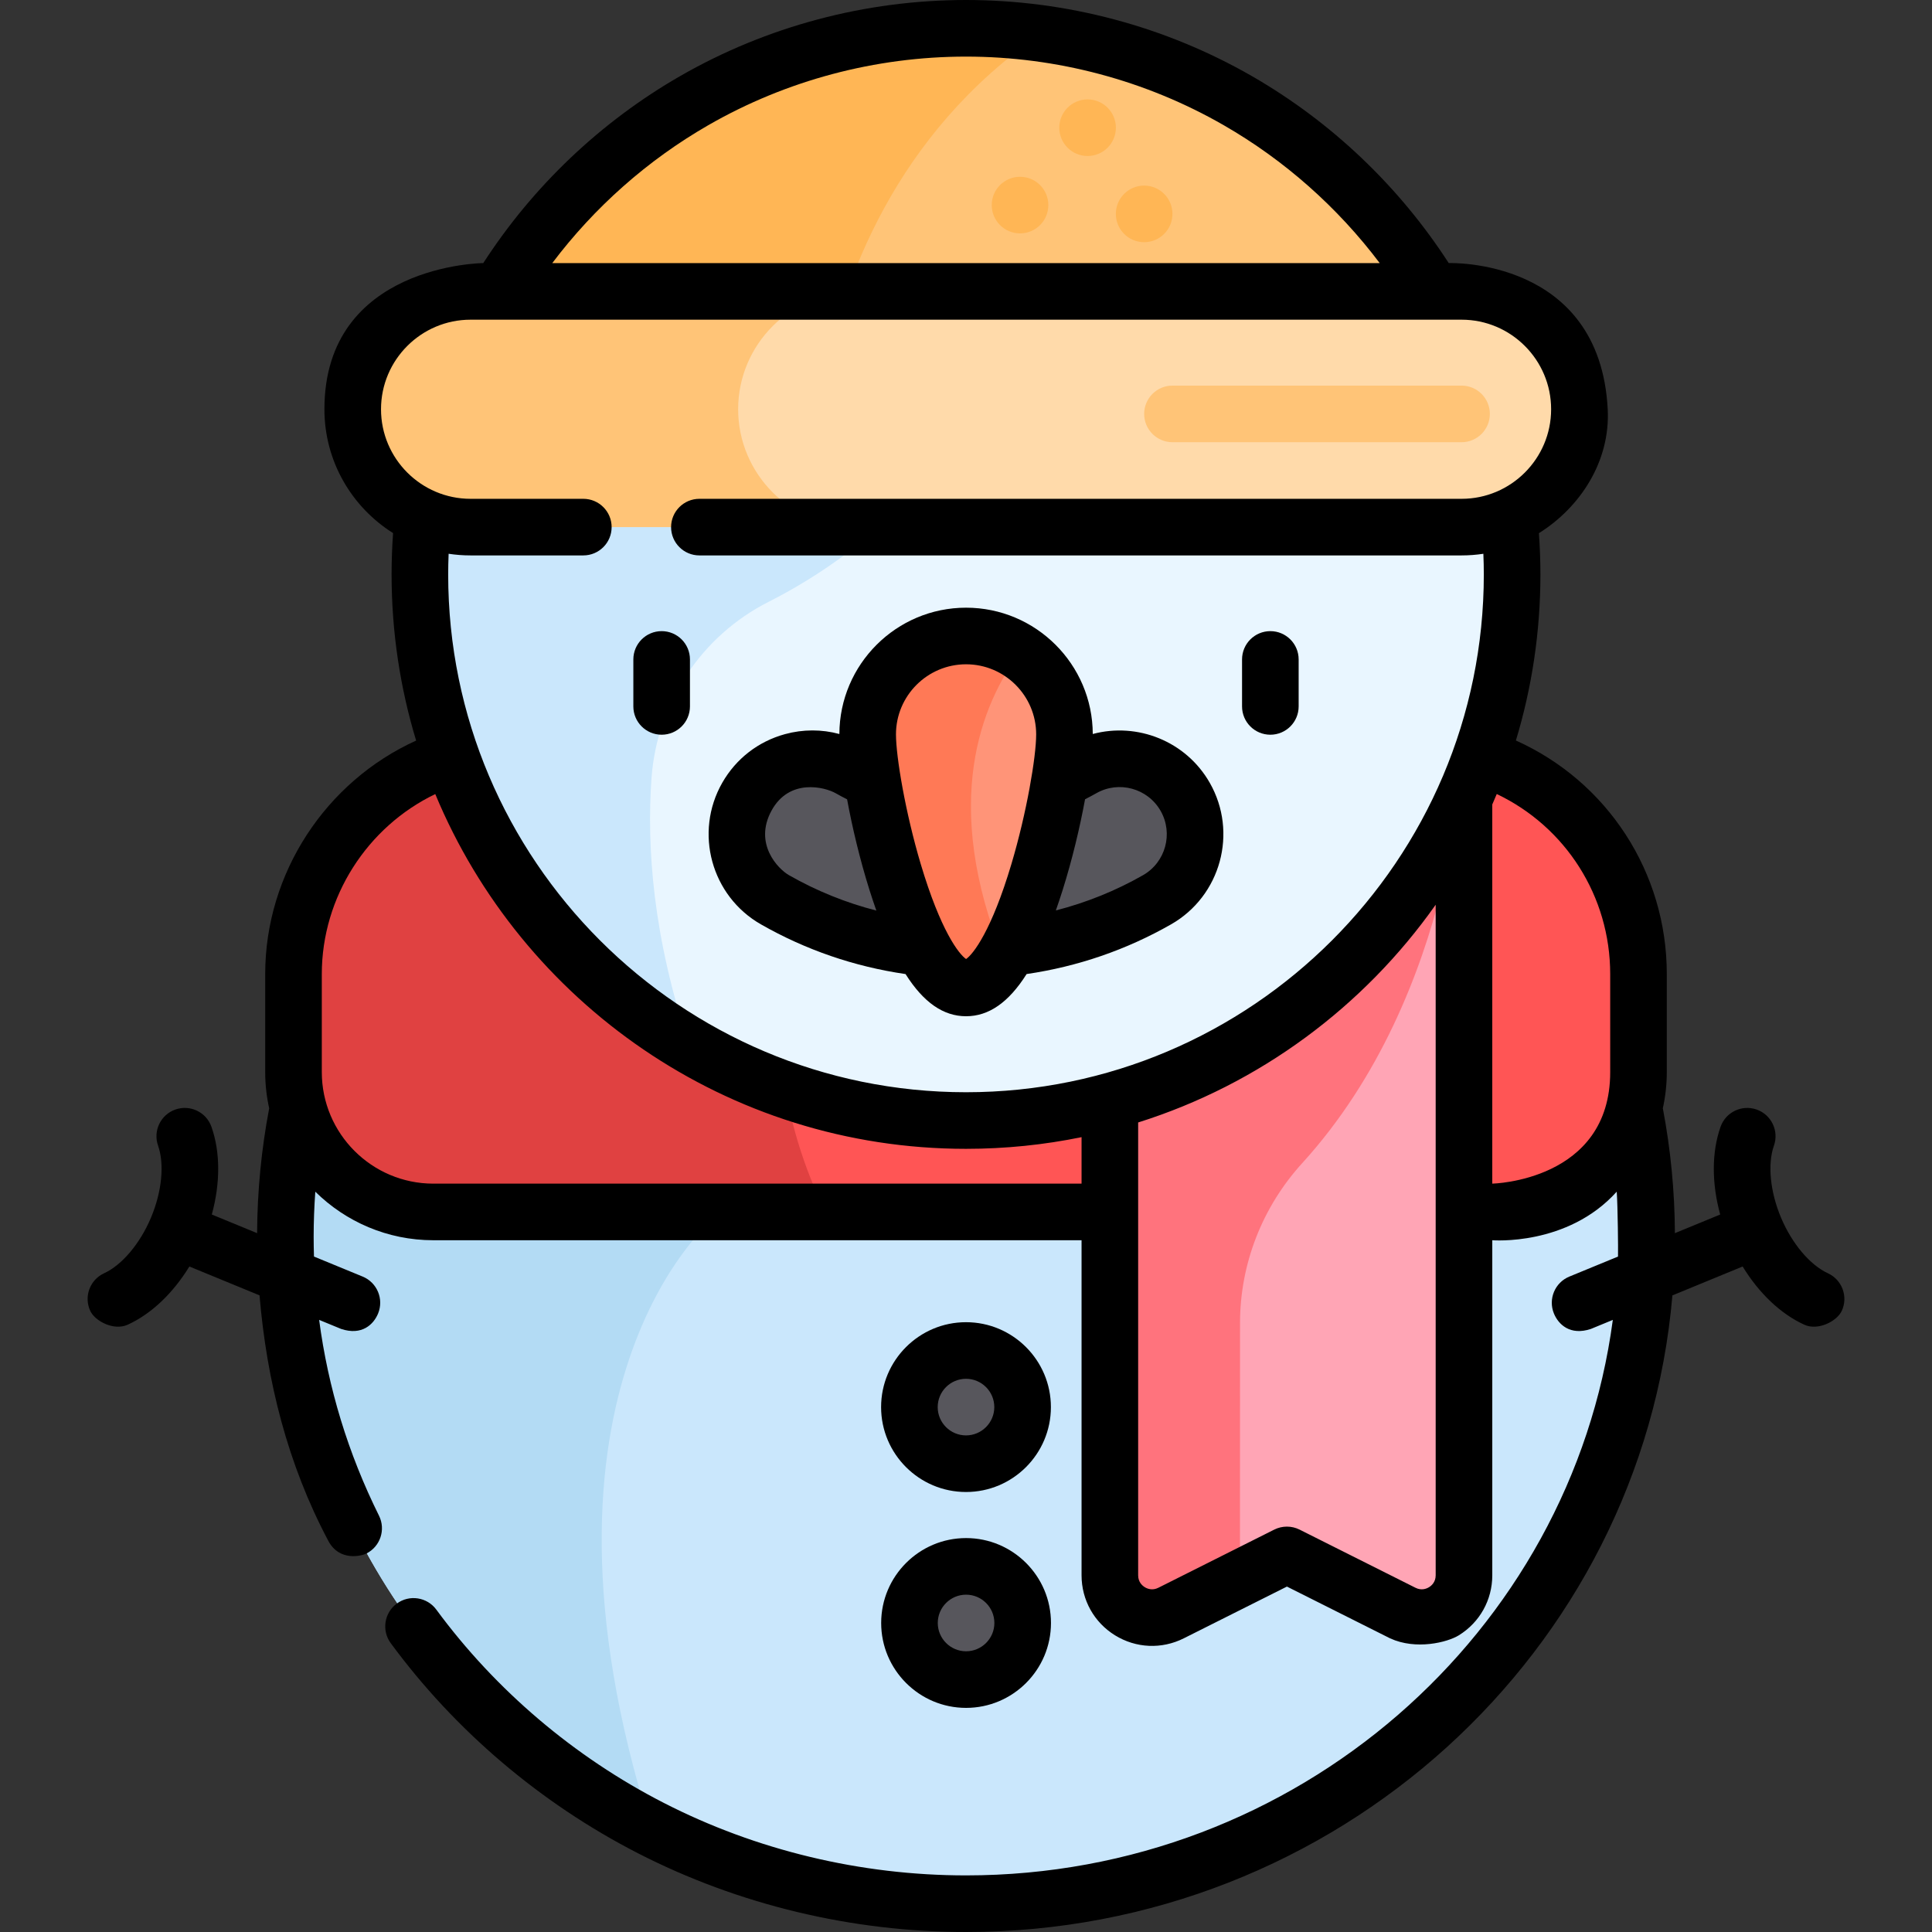<?xml version="1.0" encoding="iso-8859-1"?>
<!-- Generator: Adobe Illustrator 19.0.0, SVG Export Plug-In . SVG Version: 6.00 Build 0)  -->
<svg version="1.1" id="Capa_1" xmlns="http://www.w3.org/2000/svg" xmlns:xlink="http://www.w3.org/1999/xlink" x="0px" y="0px"
	 viewBox="0 0 512 512" style="enable-background:new 0 0 512 512;" xml:space="preserve">
<rect x="0" y="0" width="512" height="512" fill="#333333" stroke="none"/>
<ellipse style="fill:#CAE7FC;" cx="256" cy="327.75" rx="180.38" ry="176.75"/>
<path style="fill:#B3DBF4;" d="M304.226,157.397c-15.352-4.164-31.522-6.399-48.226-6.399c-99.62,0-180.378,79.134-180.378,176.751
	c0,68.109,39.32,127.21,96.924,156.723c-37.045-116.911,16.279-161.295,16.279-161.295L304.226,157.397z"/>
<g>
	<circle style="fill:#57565C;" cx="256" cy="372.9" r="15"/>
	<circle style="fill:#57565C;" cx="256.02" cy="430.11" r="15"/>
</g>
<path style="fill:#FF5555;" d="M397.156,321.178H114.844c-20.47,0-37.063-16.594-37.063-37.064v-25.973
	c0-33.344,27.031-60.375,60.375-60.375h235.69c33.344,0,60.375,27.031,60.375,60.375v25.973
	C434.22,304.584,417.626,321.178,397.156,321.178z"/>
<path style="fill:#E04141;" d="M225.422,197.767h-87.267c-33.344,0-60.375,27.031-60.375,60.375v25.973
	c0,20.47,16.594,37.063,37.063,37.063H218.75C194.686,271.827,210.615,225.199,225.422,197.767z"/>
<path style="fill:#FFA5B5;" d="M371.758,427.479l-30.712-15.409l-30.712,15.409c-7.443,3.734-16.211-1.677-16.211-10.004v-220.08
	h93.846v220.08C387.969,425.802,379.2,431.213,371.758,427.479z"/>
<path style="fill:#FF737D;" d="M294.123,417.475c0,8.327,8.769,13.738,16.211,10.004l18.265-9.164
	c0.012-20.272,0.025-47.609,0.022-67.726c-0.002-15.677,5.921-30.743,16.474-42.337c41.339-45.414,42.872-110.856,42.872-110.856
	h-93.846v220.079H294.123z"/>
<circle style="fill:#E9F6FF;" cx="256" cy="152.23" r="144.73"/>
<path style="fill:#CAE7FC;" d="M252.281,7.547C175.365,9.489,112.998,72.051,111.31,148.972
	c-1.197,54.522,27.77,102.373,71.363,128.044c-9.696-28.718-11.318-52.766-10.011-70.862c1.436-19.865,13.213-37.642,30.983-46.638
	c28.771-14.566,42.592-33.897,42.592-33.897l41.657-114.594C276.474,8.457,264.546,7.237,252.281,7.547z"/>
<path style="fill:#57565C;" d="M256,251.811c-17.505,0-35.01-4.453-50.623-13.358c-9.595-5.473-12.936-17.687-7.463-27.282
	c5.473-9.594,17.688-12.937,27.282-7.463c19.001,10.838,42.608,10.838,61.609,0c9.595-5.473,21.809-2.131,27.282,7.463
	c5.473,9.595,2.131,21.809-7.463,27.282C291.01,247.358,273.505,251.811,256,251.811z"/>
<path style="fill:#FF9478;" d="M282.095,194.62c0,14.402-11.675,67.194-26.077,67.194s-26.077-52.792-26.077-67.194
	s11.675-26.077,26.077-26.077C270.42,168.543,282.095,180.219,282.095,194.62z"/>
<path style="fill:#FF7956;" d="M270.325,172.822c-4.108-2.702-9.022-4.278-14.306-4.278c-14.402,0-26.077,11.675-26.077,26.077
	s11.675,67.194,26.077,67.194c3.51,0,6.856-3.141,9.913-8.091C249.292,212.677,260.088,186.528,270.325,172.822z"/>
<path style="fill:#FFC477;" d="M120.539,101.193h270.922C370.826,46.447,317.965,7.5,256,7.5S141.174,46.447,120.539,101.193z"/>
<g>
	<path style="fill:#FFB655;" d="M275.963,8.866C269.438,7.965,262.773,7.5,256,7.5c-61.965,0-114.826,38.947-135.461,93.693h97.513
		C223.078,74.829,237.095,35.581,275.963,8.866z"/>
	<circle style="fill:#FFB655;" cx="288.22" cy="33.843" r="7.5"/>
	<circle style="fill:#FFB655;" cx="270.32" cy="54.35" r="7.5"/>
	<circle style="fill:#FFB655;" cx="303.21" cy="56.685" r="7.5"/>
</g>
<path style="fill:#FFDAAA;" d="M387.328,139.692H124.709c-17.179,0-31.235-14.056-31.235-31.235l0,0
	c0-17.179,14.056-31.235,31.235-31.235h262.619c17.179,0,31.235,14.056,31.235,31.235l0,0
	C418.563,125.636,404.507,139.692,387.328,139.692z"/>
<g>
	<path style="fill:#FFC477;" d="M387.328,117.191h-76.614c-4.142,0-7.5-3.358-7.5-7.5s3.358-7.5,7.5-7.5h76.614
		c4.142,0,7.5,3.358,7.5,7.5S391.47,117.191,387.328,117.191z"/>
	<path style="fill:#FFC477;" d="M195.616,108.456L195.616,108.456c0-17.179,14.056-31.235,31.235-31.235H124.709
		c-17.179,0-31.235,14.056-31.235,31.235l0,0c0,17.179,14.056,31.235,31.235,31.235h102.142
		C209.672,139.692,195.616,125.636,195.616,108.456z"/>
</g>
<path d="M484.42,337.433c-4.746-2.188-9.5-7.818-12.409-14.692c-2.907-6.875-3.636-14.208-1.9-19.137
	c1.375-3.907-0.677-8.189-4.584-9.565c-3.909-1.372-8.19,0.677-9.565,4.584c-2.372,6.738-2.361,14.939-0.091,23.238l-12.005,4.939
	c-0.058-11.125-1.13-22.233-3.198-33.093c0.681-3.092,1.051-6.3,1.051-9.594V258.14c0-27.031-15.796-51.042-39.991-61.897
	c4.219-13.941,6.498-28.718,6.498-44.018c0-3.637-0.14-7.294-0.398-10.927c10.94-6.853,18.95-19.028,18.234-32.843
	c-2.086-40.253-42.134-38.735-42.134-38.735c-13.162-20.364-31.107-37.437-52.132-49.533C308.842,6.981,282.632,0,256,0
	c-26.62,0-52.82,6.975-75.768,20.171c-21.037,12.097-38.992,29.176-52.16,49.55c0,0-42.098,0.304-42.098,38.735
	c0,13.816,7.276,25.958,18.192,32.816c-0.258,3.638-0.392,7.307-0.392,10.954c0,15.306,2.28,30.088,6.502,44.034
	c-23.928,10.842-39.996,35.134-39.996,61.881v25.973c0,3.298,0.371,6.509,1.054,9.605c-2.065,10.849-3.143,21.963-3.201,33.081
	l-12.004-4.939c2.27-8.298,2.281-16.5-0.091-23.238c-1.375-3.907-5.656-5.957-9.565-4.584c-3.907,1.375-5.959,5.658-4.584,9.565
	c1.735,4.929,1.007,12.262-1.9,19.137c-2.908,6.875-7.663,12.504-12.409,14.692c-3.762,1.734-5.405,6.19-3.671,9.951
	c1.266,2.745,6.272,5.357,9.951,3.671c6.289-2.883,11.996-8.35,16.323-15.42l18.591,7.648c1.908,22.673,7.462,44.78,18.229,65.059
	c2.997,5.645,8.981,3.913,10.053,3.38c3.71-1.843,5.223-6.344,3.38-10.053c-8.192-16.492-13.489-33.874-15.863-51.886l5.831,2.399
	c5.489,1.833,8.598-1.186,9.79-4.083c1.576-3.831-0.252-8.213-4.083-9.79L83.206,333c-0.053-1.746-0.085-3.496-0.085-5.252
	c0-3.984,0.154-7.967,0.437-11.938c8.052,7.949,19.104,12.866,31.286,12.866h171.779v88.797c0,6.531,3.318,12.478,8.876,15.907
	c5.557,3.429,12.361,3.729,18.199,0.8l27.348-13.721l27.349,13.721c6.863,3.158,15.18,1.063,18.198-0.8
	c5.558-3.43,8.876-9.376,8.876-15.907v-88.797c0,0,19.942,1.634,32.979-12.872c0.283,3.971,0.394,15.452,0.339,17.198l-12.899,5.307
	c-3.831,1.576-5.658,5.959-4.083,9.79c1.192,2.897,4.301,5.916,9.79,4.083l5.818-2.394C416.346,432.739,343.697,497,256,497
	c-27.881,0-55.581-6.648-80.104-19.225c-23.729-12.17-44.568-29.877-60.264-51.207c-2.455-3.336-7.15-4.052-10.486-1.595
	c-3.336,2.455-4.05,7.149-1.595,10.486c17.065,23.191,39.715,42.439,65.5,55.664C195.683,504.78,225.749,512,256,512
	c98.258,0,179.128-74.359,187.203-168.707l18.614-7.658c4.327,7.07,10.034,12.537,16.323,15.42c3.679,1.687,8.686-0.926,9.951-3.671
	C489.825,343.623,488.182,339.168,484.42,337.433z M187.709,33.174C208.386,21.285,232,15,256,15c24.01,0,47.634,6.29,68.316,18.19
	c16.087,9.255,30.17,21.744,41.321,36.531H146.361C157.519,54.925,171.612,42.431,187.709,33.174z M124.709,147.191h29.88
	c4.142,0,7.5-3.358,7.5-7.5s-3.358-7.5-7.5-7.5h-29.88c-13.088,0-23.735-10.647-23.735-23.735s10.647-23.735,23.735-23.735h262.619
	c13.088,0,23.735,10.647,23.735,23.735c0,13.087-10.647,23.735-23.735,23.735H185.344c-4.142,0-7.5,3.358-7.5,7.5s3.358,7.5,7.5,7.5
	h201.983c1.964,0,3.893-0.15,5.78-0.433c0.072,1.824,0.119,3.648,0.119,5.468c0,75.667-61.56,137.227-137.227,137.227
	s-137.227-61.56-137.227-137.227c0-1.821,0.046-3.648,0.117-5.473C120.789,147.041,122.732,147.191,124.709,147.191z
	 M114.844,313.678c-16.301,0-29.563-13.262-29.563-29.563v-25.973c0-20.433,12.032-39.027,30.071-47.706
	c22.905,55.139,77.319,94.017,140.649,94.017c10.486,0,20.728-1.066,30.623-3.095v12.319L114.844,313.678L114.844,313.678z
	 M378.715,420.617c-0.655,0.404-1.992,0.962-3.594,0.158l-30.712-15.409c-2.116-1.062-4.61-1.062-6.727,0l-30.711,15.409
	c-1.602,0.804-2.941,0.246-3.595-0.158c-0.655-0.404-1.753-1.35-1.753-3.142V297.466c32.188-10.133,59.794-30.693,78.846-57.701
	v177.711C380.469,419.268,379.37,420.213,378.715,420.617z M426.72,284.114c0,28.924-31.251,29.563-31.251,29.563V213.195
	c0.404-0.92,0.8-1.843,1.186-2.772c18.231,8.679,30.065,27.066,30.065,47.719V284.114z"/>
<path d="M336.656,194.708c4.142,0,7.5-3.358,7.5-7.5v-12.45c0-4.142-3.358-7.5-7.5-7.5s-7.5,3.358-7.5,7.5v12.45
	C329.156,191.35,332.514,194.708,336.656,194.708z"/>
<path d="M175.344,194.708c4.142,0,7.5-3.358,7.5-7.5v-12.45c0-4.142-3.358-7.5-7.5-7.5s-7.5,3.358-7.5,7.5v12.45
	C167.844,191.35,171.202,194.708,175.344,194.708z"/>
<path d="M256,350.396c-12.407,0-22.5,10.093-22.5,22.5s10.093,22.5,22.5,22.5c12.407,0,22.5-10.093,22.5-22.5
	S268.407,350.396,256,350.396z M256,380.396c-4.136,0-7.5-3.364-7.5-7.5s3.364-7.5,7.5-7.5c4.136,0,7.5,3.364,7.5,7.5
	S260.136,380.396,256,380.396z"/>
<path d="M233.519,430.106c0,12.407,10.093,22.5,22.5,22.5s22.5-10.093,22.5-22.5s-10.093-22.5-22.5-22.5
	S233.519,417.7,233.519,430.106z M263.519,430.106c0,4.136-3.364,7.5-7.5,7.5s-7.5-3.364-7.5-7.5s3.364-7.5,7.5-7.5
	C260.155,422.606,263.519,425.971,263.519,430.106z"/>
<path d="M201.661,244.967c11.878,6.775,24.752,11.193,38.316,13.171c4.774,7.549,10.041,11.176,16.042,11.176
	c6.001,0,11.27-3.628,16.044-11.181c13.558-1.986,26.426-6.407,38.276-13.166c13.171-7.513,17.775-24.341,10.262-37.513
	c-6.319-11.079-19.229-16.093-31.008-12.937c-0.056-18.467-15.094-33.474-33.574-33.474c-18.481,0-33.52,15.009-33.575,33.477
	c-4.674-1.268-9.618-1.277-14.414,0.034c-7.085,1.938-12.991,6.52-16.631,12.9C183.886,220.626,188.49,237.455,201.661,244.967z
	 M307.572,214.887c3.415,5.987,1.322,13.636-4.665,17.051c-7.282,4.153-15.021,7.26-23.098,9.337
	c0.608-1.722,1.209-3.518,1.803-5.406c2.545-8.089,4.567-16.611,5.94-24.061c1.003-0.509,1.997-1.032,2.969-1.586
	C296.507,206.808,304.157,208.9,307.572,214.887z M256.019,176.043c10.243,0,18.577,8.333,18.577,18.577
	c0,5.937-2.511,20.769-6.567,34.379c-5.263,17.658-10.114,23.864-12.01,25.153c-1.896-1.29-6.747-7.496-12.01-25.153
	c-4.056-13.61-6.567-28.442-6.567-34.379C237.441,184.377,245.775,176.043,256.019,176.043z M204.428,214.887
	c4.72-8.746,14.151-6.32,17.051-4.665c0.984,0.561,1.993,1.094,3.01,1.609c1.373,7.444,3.394,15.957,5.936,24.038
	c0.598,1.901,1.204,3.71,1.816,5.442c-8.091-2.076-15.84-5.206-23.148-9.374C206.192,230.284,199.708,223.633,204.428,214.887z"/>
<g>
</g>
<g>
</g>
<g>
</g>
<g>
</g>
<g>
</g>
<g>
</g>
<g>
</g>
<g>
</g>
<g>
</g>
<g>
</g>
<g>
</g>
<g>
</g>
<g>
</g>
<g>
</g>
<g>
</g>
</svg>
